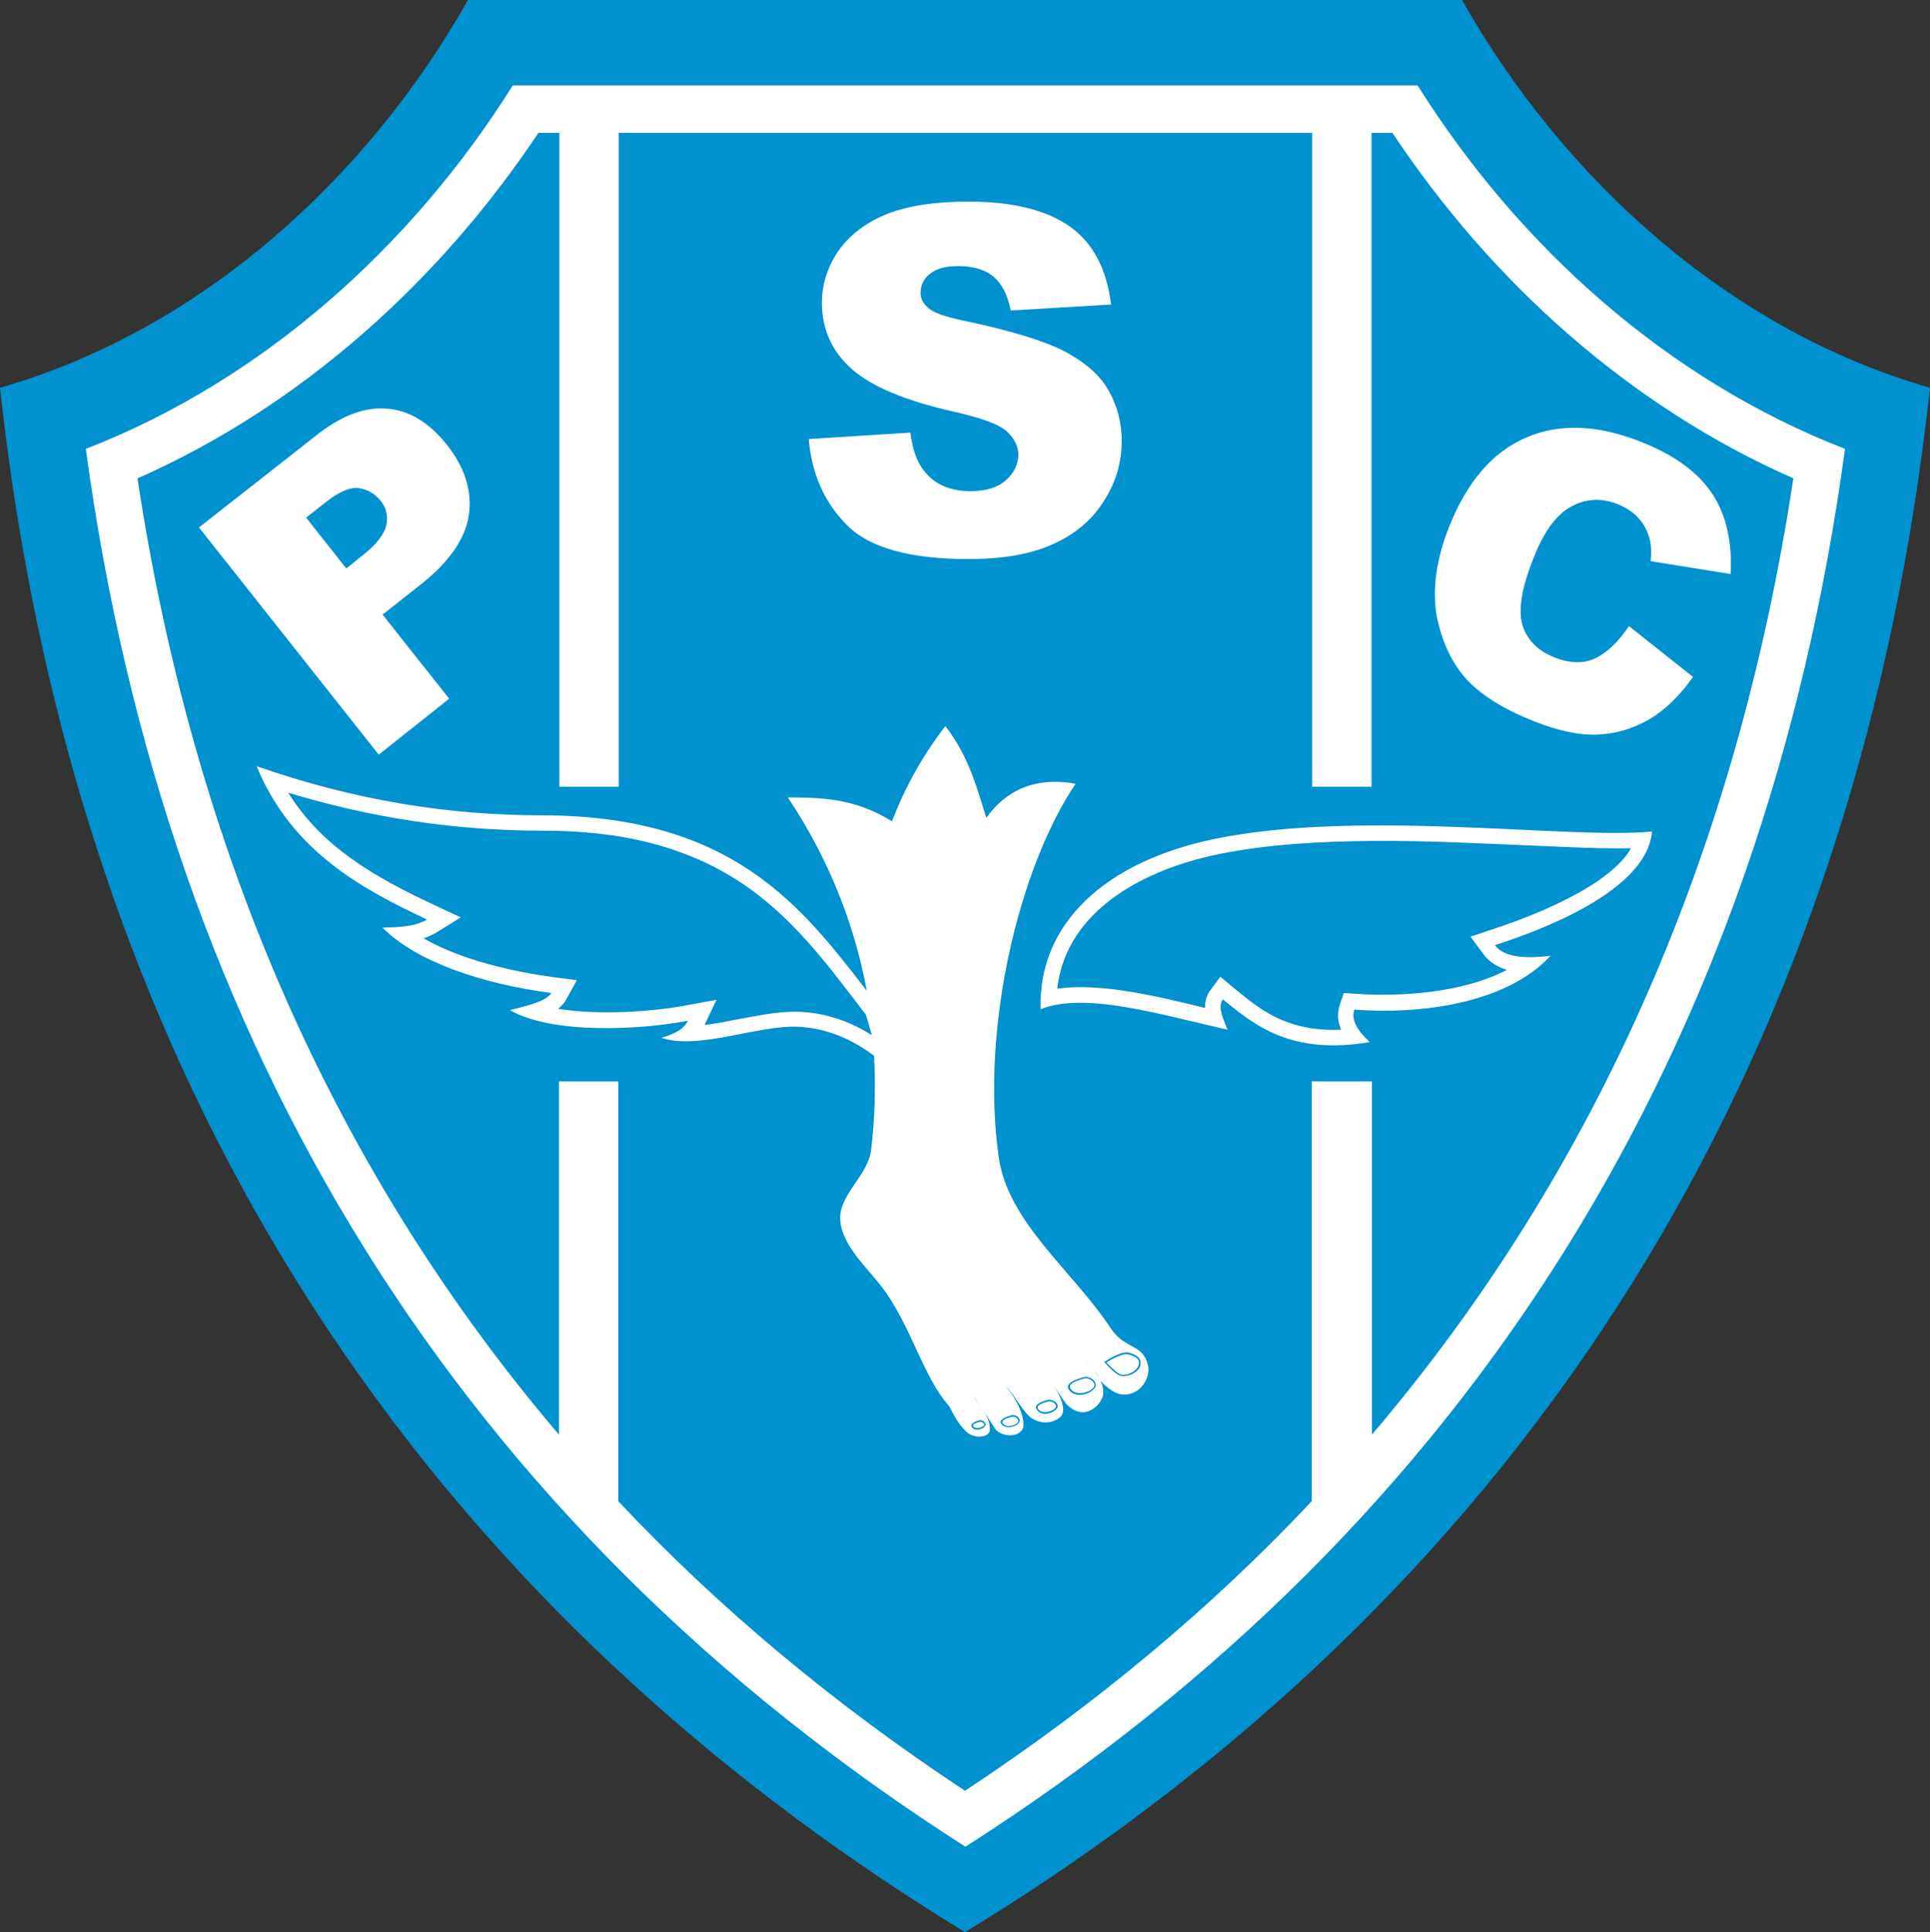 <svg xmlns="http://www.w3.org/2000/svg" viewBox="-237 820.7 452 452.4"><rect x="-237" y="820.7" width="452" height="452.4" fill="#333333" stroke="none"/><path fill="#0091CF" d="M-11 1273.1c-106.9-65.2-205.7-175.8-226-361.6 47.3-13.6 86.1-49.2 109.6-90.8h232.8c23.6 41.7 62.3 77.2 109.6 90.8-20.3 185.8-119 296.4-226 361.6z"/><g fill="#FFF"><path d="M-6.5 1154.2c-.1-.4-.6-.6-.9-.6-.5.1-2.3.5-1.5 1.2s2.6-.2 2.4-.6zm8-.9c-.2-.6-.8-.9-1.4-.9-.8.2-3.2.8-2 1.8 1.2 1 3.7-.2 3.4-.9zM106.7 980c3.5 3.7 8.8 6.9 15.6 9.6 5.6 2.2 10.6 3.3 14.9 3.1s8.3-1.4 12.1-3.6c3.7-2.2 7.1-5.5 10.2-9.9l-15-11.9c-2.5 3.7-5 6.1-7.8 7.5-2.7 1.3-6 1.3-9.7-.2-3.8-1.5-6.3-4-7.4-7.4s-.3-8.7 2.5-15.7c2.2-5.7 4.8-9.4 7.6-11.4 3.8-2.6 7.9-3.1 12.3-1.3 1.9.8 3.6 1.9 4.8 3.3 1.3 1.4 2.1 3.1 2.6 5 .3 1.2.4 2.8.2 5l18.7 3c.4-7.5-1-13.8-4.3-18.8s-8.9-9.1-16.8-12.2c-10.2-4-19.1-4.3-26.9-.9-7.8 3.4-13.7 10.3-17.9 20.8-3.1 7.8-4 14.9-2.9 21.1 1.3 6.2 3.7 11.2 7.2 14.9zM-1.5 933.2c-1.9 1.7-4.7 2.5-8.2 2.5-4.8 0-8.5-1.6-11-4.9-1.6-2-2.6-5-3.1-8.8l-23.8 1.5c.7 8.2 3.7 14.9 9 20.2s14.8 7.9 28.5 7.9c7.8 0 14.3-1.1 19.5-3.4 5.2-2.3 9.2-5.6 12-10 2.9-4.4 4.3-9.1 4.3-14.3 0-4.4-1.1-8.4-3.2-12s-5.6-6.5-10.3-9c-4.7-2.4-12.5-4.8-23.4-7.1-4.4-.9-7.2-1.9-8.4-3-1.2-1-1.8-2.2-1.8-3.5 0-1.8.7-3.3 2.2-4.5s3.6-1.8 6.6-1.8c3.5 0 6.3.8 8.3 2.5s3.3 4.3 4 7.9l23.5-1.4c-1-8.4-4.3-14.5-9.7-18.3s-13.3-5.8-23.6-5.8c-8.4 0-15 1.1-19.9 3.2-4.8 2.1-8.4 5-10.9 8.7-2.4 3.7-3.6 7.6-3.6 11.8 0 6.3 2.4 11.5 7.1 15.6s12.5 7.3 23.4 9.8c6.7 1.5 10.9 3 12.8 4.7 1.8 1.7 2.7 3.5 2.7 5.6-.1 2.2-1 4.2-3 5.9zm-130.3 51.1l-15.6-19.7 9-7.1c6.6-5.2 10.4-10.7 11.2-16.2.8-5.6-.9-11.1-5.1-16.4-4.1-5.2-8.8-8.1-14-8.5-5.2-.5-10.8 1.6-16.7 6.3l-27.4 21.5 42.1 53.2 16.5-13.1zm-20.1-33.7l-4 3.2-9.4-11.9 4.7-3.7c3.1-2.4 5.6-3.5 7.7-3.2 2 .3 3.7 1.3 5 2.9 1.4 1.7 1.8 3.6 1.4 5.7-.5 2.2-2.3 4.5-5.4 7zm278 93.9c-5.2.6-10.7.6-13-2.5 9.3-3 35.6-12.3 36.8-26.6-19.2 1.9-68.1-5.3-102.3 1.7-25.8 5.3-41.5 19.9-40.9 39.9 10.5-4.2 28.6 1.4 43.8 4.8-1.5-3.5-2.2-5.6-1.1-7.1 7.5 6.1 15.9 13.1 34.4 10-2.7-2.5-4.5-5.1-3.6-7.6 18.4 1.3 36.7-2.5 45.9-12.6zm-48.4 8.7l-.9 2.7c-.7 2.1-.5 4.1.3 5.9-4.5.2-8.9-.3-13.2-2-4.7-1.8-8.3-4.8-12.1-7.9l-3-2.5-2.3 3.1c-1 1.3-1.3 2.8-1.3 4.2-10.6-2.6-24.4-6-34.6-4.5 2.1-18.5 20.6-28 37.8-31.5 11.7-2.4 24.3-3 36.3-3.1 12.5-.1 25 .6 37.5 1.1 5.3.2 10.5.5 15.8.6 2.3 0 4.7.1 7 0-5.4 9.4-24.8 16.5-32.8 19.1l-4.8 1.6 3 4.1c1.4 1.9 3.3 3 5.5 3.7-10.4 5.4-24.7 6.3-35.2 5.6l-3-.2z"/><path d="M23.2 1131.8c-8.9-13.5-24.2-24.9-26.3-40.2-4.3-30.2 4.8-67.8 18-87.4-9.5-1.7-16.4 1.6-20.9 8-2.2-7-4.1-14.4-9.6-21.5-5.9 7.7-9.7 15-12.5 22.3-9.2-5.7-17.3-5.5-24.4-5.6 9.5 14.2 15.6 29.6 18.5 45.3-15.6-20.3-31.8-41-76-41.1-21.4 0-43.4-3.3-66.9-11.5 8.2 19.9 24.6 28.7 39.9 35.9-3 1.8-7.2 1.8-10.4 1.9 7.7 7.8 22.8 13.1 39.5 15.3-1.1 1.9-5.5 3-9.7 4 10.1 5.8 30.9 4.6 41.7 2.5-1.1 2.3-3.7 3.2-6.2 4 8.7 2.9 22.7-3 31.9-2.6 6.8.3 12.7 2.9 17.9 6.8.4 7.4.2 14.8-.7 22.1-.7 6-7.8 10.6-7.2 16.6.6 6.4 7.2 11.6 10.8 16.9 6.1 8.9 8.9 19.9 14.5 26.2.6.6 1.7 3.9 4.3 6.3 1.9 1.7 5.2 1.2 5.4-.3.4-2.9-2.5-6-3.9-8.1 1 1.1 4.6 6.8 5 7.4 1.5 2.5 6.8 2.4 6.8-.7 0-2.4-1.4-5.7-4.1-9 2.1 2.1 4.2 6.4 6.1 7.5 3.2 2 6.3.4 7-.8 1.1-1.9-1.1-6.9-5-10.3 2.9 2.5 5 6.6 6.1 7.8 4.4 4.5 8.6-.3 8.6-2.7 0-1.2-.3-2.1-.7-2.9l-.3-.6c-1.1-1.7-2.7-2.7-3.5-4 .6.9 2 2.2 2.8 3 .4.4.5.7.7 1l.3.6c.1.2.3.3.5.6 1.1 1.1 2.7 2.3 4 2.6 4.7.9 7.5-3.9 6.6-6.9-1.1-4.8-5.4-3.6-8.6-8.4zm-72.9-74.2c-5.1-.2-10.8 1.1-15.8 2-1.9.4-4.2.8-6.5 1.1l2.8-5.9-7.1 1.3c-7.4 1.4-20.1 2.4-30 .8.7-.6 1.4-1.2 1.8-2l2.6-4.7-5.4-.7c-9-1.2-21.5-3.9-30.5-9.1 1-.3 2-.8 2.9-1.3l5.8-3.6-6.2-2.9c-14.1-6.6-26.3-13.6-34.2-26.3 19.4 5.9 39.2 8.9 59.6 8.9 17.6 0 34.3 3.3 48.8 13.8 11 8 18.7 18.6 26.9 29.3.5 1.6.9 3.2 1.4 4.8-5-3.2-10.6-5.2-16.9-5.5zm42.2 95.6s1 0 1.3.9c.3.8-1.9 1.9-3 1-1-1 .6-1.6 1.7-1.9zm7.6-1.2s1.4 0 1.7 1.1c.4 1.1-2.5 2.5-4 1.3-1.4-1.2.8-2 2.3-2.4zm8.6-3.6s1.6.1 2 1.3c.4 1.2-2.9 2.9-4.5 1.5-1.7-1.5.7-2.4 2.5-2.8zm10.9-3.7c.5 1.6-3.7 3.7-5.8 1.9-2.1-1.8 1-3 3.3-3.5 0-.1 2 0 2.5 1.6zm10.4-4.1c-.6 1.8-3.6 2.7-4.9 2.1-1.3-.6-3.5-3.1-3.5-3.1s3.9-2.7 5.8-2.2c1.8.5 3.2 1.4 2.6 3.2z"/><path d="M95 840.7h-211.9c-23.6 37.6-58.5 69-100 85.1 18.9 139.6 87 251.3 206 327.3 119-76.1 187.1-187.8 206-327.3-41.6-16.1-76.5-47.5-100.1-85.1zm-24.8 233.2v98.3c-23.5 25-50.6 47.6-81.2 67.8-30.6-20.2-57.7-42.8-81.2-67.8v-98.3h-13.9v82.7c-52.9-62.1-85.6-137.3-98.7-223.9 38.3-16.9 70.7-46.1 93.9-80.9h4.9v153.1h13.9V851.8H70.3v153.1h13.9V851.8h4.9c23.1 34.8 55.5 64 93.9 80.9-13.1 86.6-45.8 161.8-98.7 223.9v-82.7H70.2z"/><path d="M10.3 1149.8c-.2-.6-.9-1-1.6-1-.9.2-3.7.9-2.3 2.1 1.3 1.1 4.2-.2 3.9-1.1zm3.8-3.5c1.8 1.5 5.6-.2 5.2-1.5-.3-.9-1.3-1.4-2.1-1.4-1.2.3-5 1.2-3.1 2.9zm13.1-8.5c-1.2-.3-3.8 1.1-5.1 1.9.9.9 2.2 2.2 3.1 2.7 1.3.7 3.9-.5 4.4-1.9.7-1.7-1-2.3-2.4-2.7z"/></g></svg>